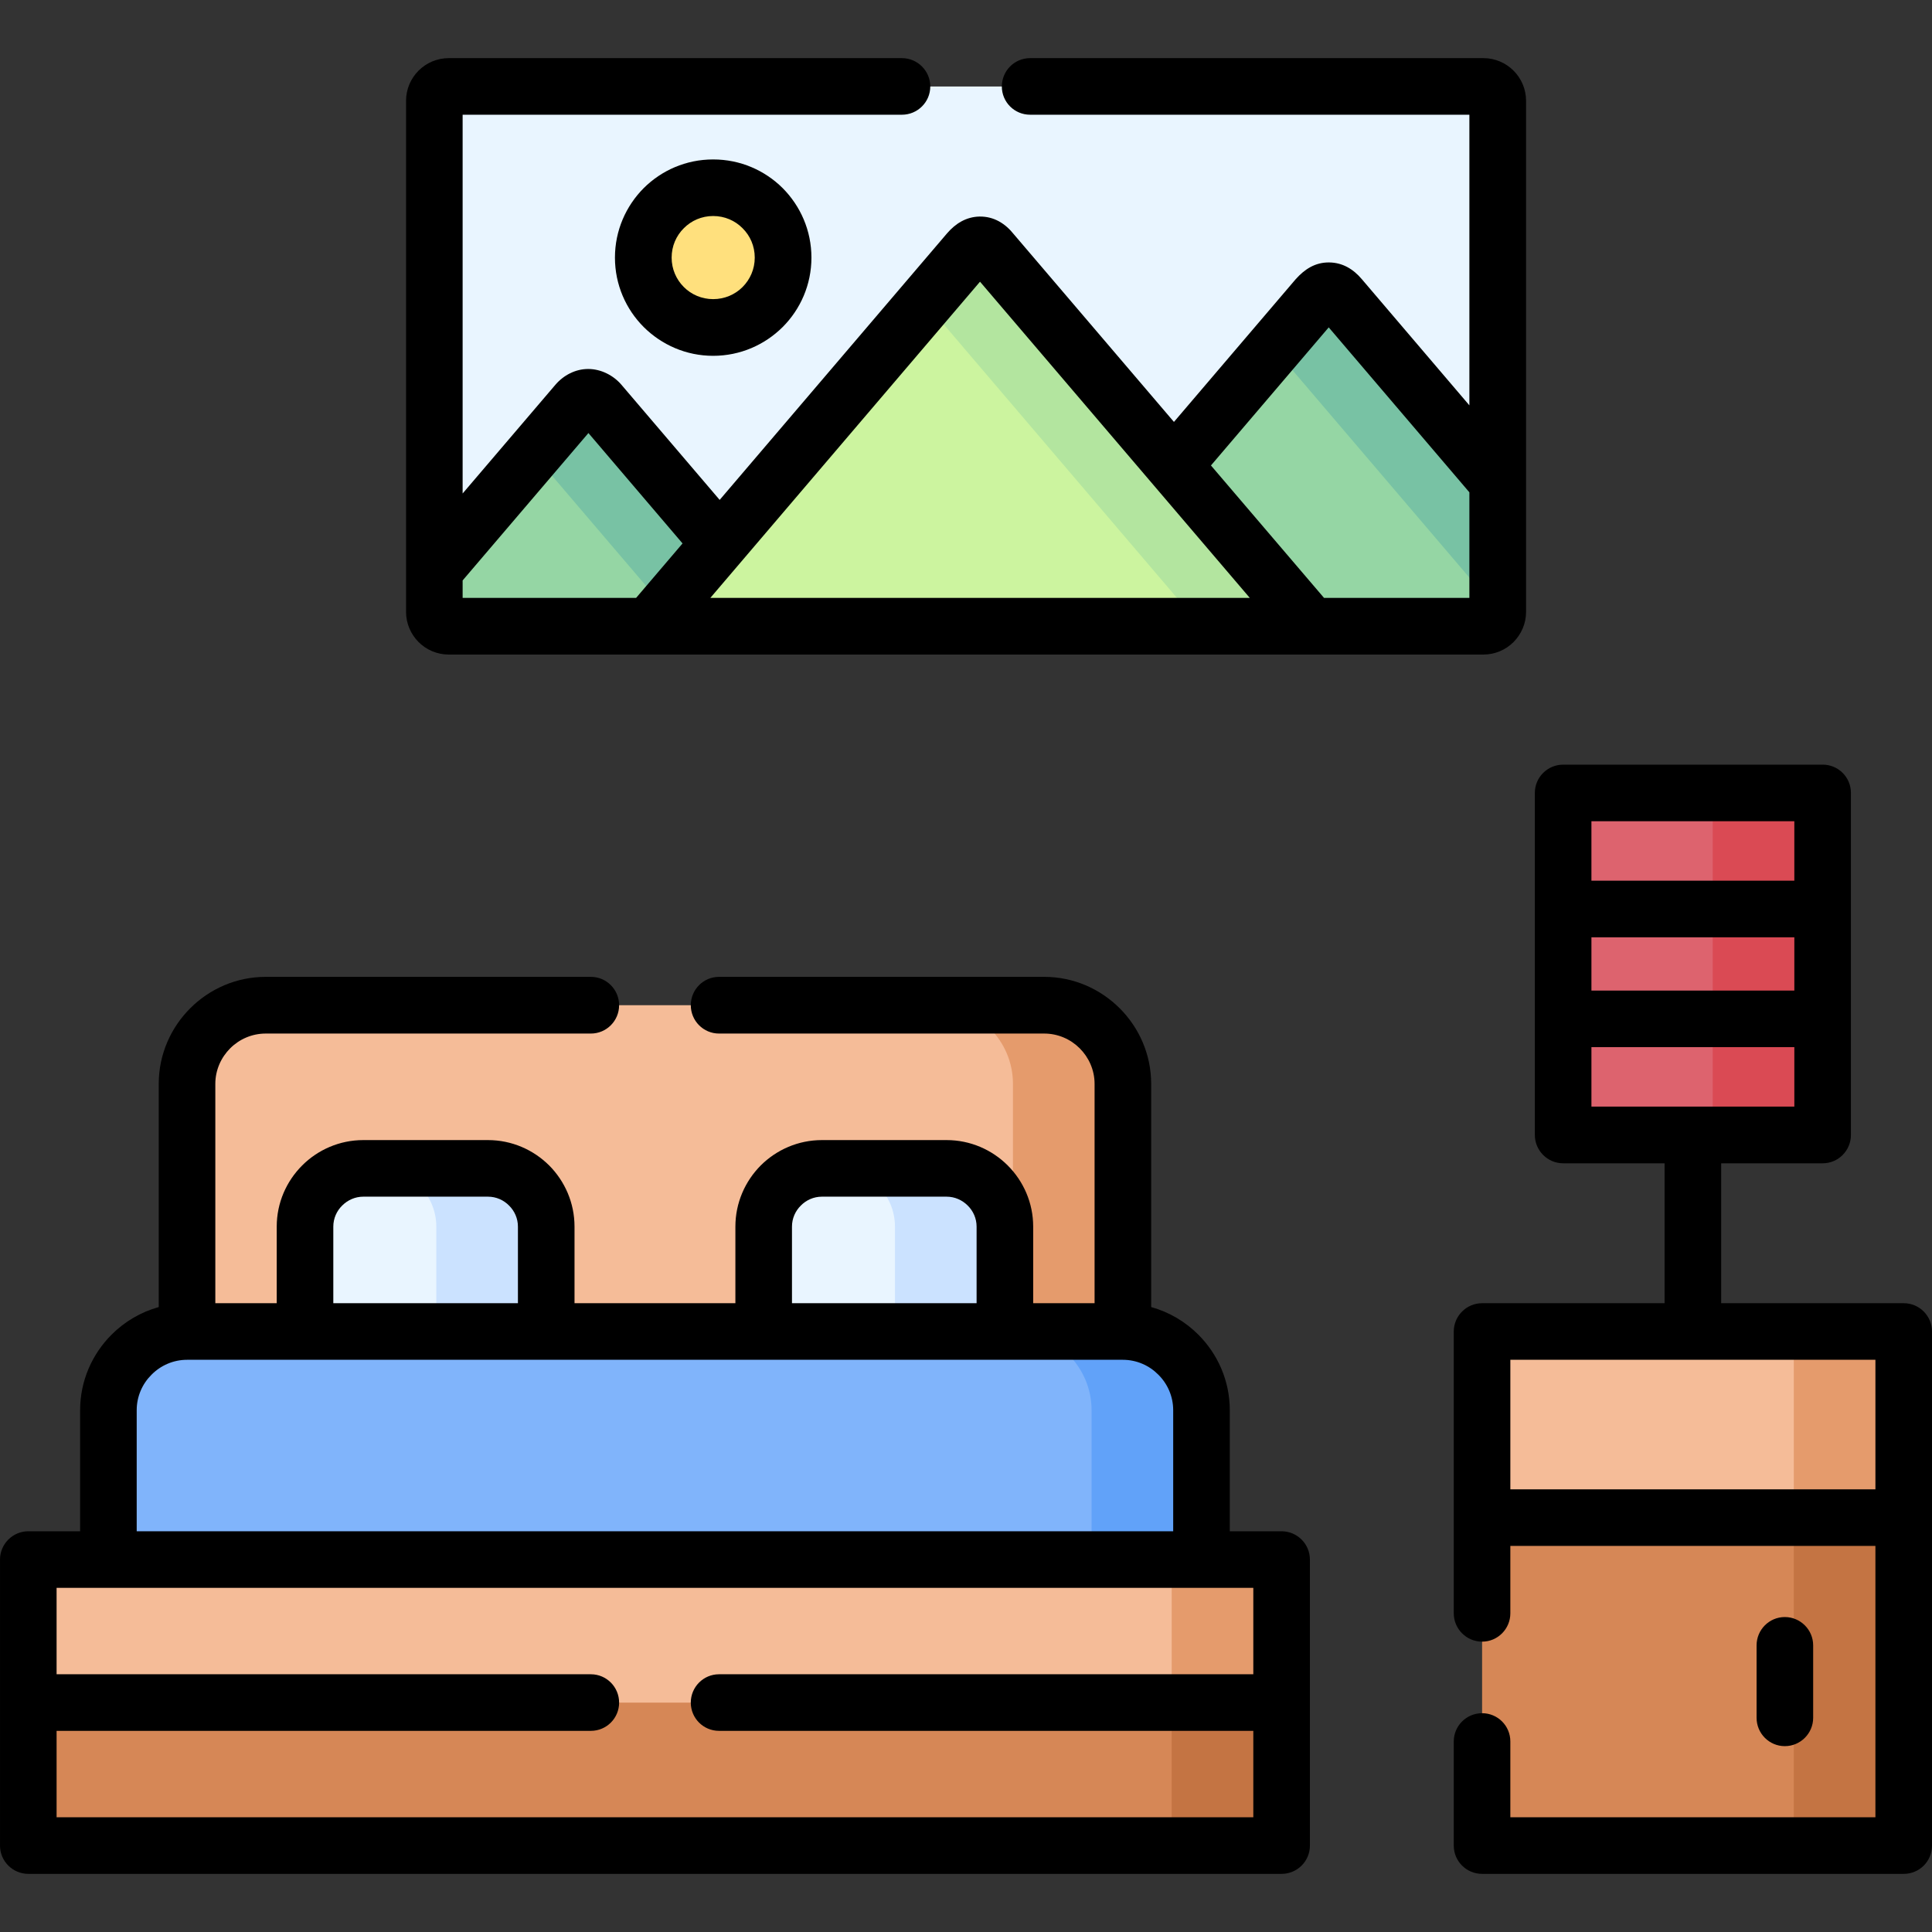 <svg id="Layer_1" enable-background="new 0 0 512 512" height="512" viewBox="0 0 512 512" width="512" xmlns="http://www.w3.org/2000/svg"><rect x="0" y="0" width="512" height="512" fill="#333333" stroke="none"/><g><g clip-rule="evenodd" fill-rule="evenodd"><path d="m318.392 413.31v-39.6c0-11.452-9.383-20.835-20.835-20.835h-247.978c-11.452 0-20.835 9.383-20.835 20.835v39.6z" fill="#80b4fb"/><path d="m318.392 413.31v-39.6c0-11.452-9.383-20.835-20.835-20.835h-29.112c11.452 0 20.835 9.383 20.835 20.835v39.6z" fill="#61a2f9"/><path d="m297.557 352.875v-65.651c0-11.452-9.384-20.835-20.835-20.835h-206.308c-11.453 0-20.835 9.383-20.835 20.835v65.651z" fill="#f5bc98"/><path d="m297.557 352.875v-65.651c0-11.452-9.384-20.835-20.835-20.835h-29.112c11.452 0 20.835 9.383 20.835 20.835v65.651z" fill="#e59b6c"/><path d="m266.29 352.875v-27.808c0-8.476-6.945-15.449-15.421-15.449h-33.052c-8.476 0-15.449 6.974-15.449 15.449v27.808zm-121.523 0v-27.808c0-8.476-6.973-15.449-15.449-15.449h-33.052c-8.476 0-15.42 6.974-15.42 15.449v27.808z" fill="#e9f5ff"/><path d="m266.29 352.875v-27.808c0-8.476-6.945-15.449-15.421-15.449h-29.141c8.504 0 15.449 6.974 15.449 15.449v27.808zm-121.523 0v-27.808c0-8.476-6.973-15.449-15.449-15.449h-29.112c8.476 0 15.421 6.974 15.421 15.449v27.808z" fill="#cbe2ff"/><path d="m13.323 489.11h320.488c3.203 0 5.811-2.637 5.811-5.84v-64.149c0-3.203-2.608-5.811-5.811-5.811h-320.488c-3.203 0-5.811 2.607-5.811 5.811v64.149c0 3.204 2.608 5.84 5.811 5.84z" fill="#d68756"/><path d="m304.7 489.11h29.111c3.203 0 5.811-2.637 5.811-5.84v-64.149c0-3.203-2.608-5.811-5.811-5.811h-29.111c3.203 0 5.811 2.607 5.811 5.811v64.149c0 3.204-2.608 5.84-5.811 5.84z" fill="#c47443"/><path d="m339.623 451.21v-32.089c0-3.203-2.608-5.811-5.811-5.811h-320.489c-3.203 0-5.811 2.607-5.811 5.811v32.089z" fill="#f5bc98"/><path d="m339.623 451.21v-32.089c0-3.203-2.608-5.811-5.811-5.811h-29.112c3.203 0 5.811 2.607 5.811 5.811v32.089z" fill="#e59b6c"/><path d="m498.677 489.11h-100.092c-3.203 0-5.812-2.637-5.812-5.84v-124.584c0-3.203 2.608-5.812 5.812-5.812h100.092c3.203 0 5.84 2.608 5.84 5.812v124.584c0 3.204-2.637 5.84-5.84 5.84z" fill="#d68756"/><path d="m498.677 489.11h-29.111c3.203 0 5.811-2.637 5.811-5.84v-124.584c0-3.203-2.607-5.812-5.811-5.812h29.111c3.203 0 5.84 2.608 5.84 5.812v124.584c0 3.204-2.637 5.84-5.84 5.84z" fill="#c47443"/><path d="m392.773 402.17v-43.483c0-3.203 2.608-5.812 5.812-5.812h100.092c3.203 0 5.84 2.608 5.84 5.812v43.483z" fill="#f5bc98"/><path d="m469.565 352.875h29.111c3.203 0 5.84 2.608 5.84 5.812v43.483h-29.141v-43.483c.001-3.204-2.606-5.812-5.81-5.812z" fill="#e59b6c"/><path d="m420.071 210.12h57.119c3.203 0 5.84 2.638 5.84 5.841v78.973c0 3.203-2.637 5.841-5.84 5.841h-57.119c-3.203 0-5.811-2.638-5.811-5.841v-78.973c0-3.203 2.608-5.841 5.811-5.841z" fill="#dd636e"/><path d="m448.077 210.12h29.113c3.203 0 5.84 2.638 5.84 5.841v78.973c0 3.203-2.637 5.841-5.84 5.841h-29.113c3.204 0 5.812-2.638 5.812-5.841v-78.973c0-3.203-2.608-5.841-5.812-5.841z" fill="#da4a54"/><path d="m118.915 22.919h274.198c2.098 0 3.799 1.7 3.799 3.798v135.441c0 2.098-1.701 3.798-3.799 3.798h-274.198c-2.098 0-3.827-1.7-3.827-3.798v-135.441c0-2.098 1.729-3.798 3.827-3.798z" fill="#e9f5ff"/><path d="m396.912 162.158c0 2.098-1.729 3.798-3.799 3.798h-118.347l74.269-87.109c2.126-2.438 4.167-2.438 6.18 0l41.698 48.898v34.413z" fill="#95d6a4"/><path d="m209.426 165.956h-90.511c-2.098 0-3.827-1.7-3.827-3.798v-11.056l37.758-44.278c2.013-2.097 4.054-2.097 6.18 0z" fill="#95d6a4"/><path d="m347.446 165.956h-175.437l43.852-51.421 40.792-47.792c1.984-2.409 4.053-2.58 6.15 0l40.764 47.792z" fill="#ccf49f"/><path d="m188.988 86.784c10.205 0 18.539-8.306 18.539-18.511s-8.333-18.538-18.539-18.538c-10.177 0-18.511 8.333-18.511 18.538s8.334 18.511 18.511 18.511z" fill="#ffe07d"/><path d="m337.582 92.311 59.33 69.563v-34.129l-41.698-48.898c-2.013-2.438-4.054-2.438-6.18 0z" fill="#78c2a4"/><path d="m245.172 80.18 73.135 85.776h29.14l-84.644-99.213c-2.098-2.58-4.166-2.409-6.15 0z" fill="#b3e59f"/><path d="m190.718 144.017-31.692-37.192c-2.126-2.097-4.167-2.097-6.18 0l-11.48 13.465 34.81 40.792z" fill="#78c2a4"/></g><path d="m310.908 405.799v-32.089c0-3.657-1.503-7.002-3.94-9.411-2.409-2.438-5.754-3.94-9.411-3.94-82.66 0-165.319 0-247.978 0-3.657 0-7.002 1.502-9.411 3.94-2.438 2.409-3.94 5.754-3.94 9.411v32.089zm110.836-172.405h53.773v-15.761h-53.773zm53.774 14.995h-53.773v14.117h53.773zm0 29.112h-53.773v15.761h53.773zm-286.53-235.249c7.2 0 13.691 2.891 18.425 7.597 4.705 4.733 7.625 11.226 7.625 18.425 0 7.172-2.92 13.691-7.625 18.396-4.734 4.706-11.225 7.626-18.425 7.626-7.172 0-13.663-2.92-18.397-7.626-4.706-4.705-7.625-11.225-7.625-18.396 0-7.199 2.92-13.691 7.625-18.425 4.734-4.706 11.225-7.597 18.397-7.597zm7.796 18.226c-1.984-2.013-4.734-3.231-7.795-3.231-3.033 0-5.783 1.219-7.767 3.231-2.013 1.984-3.232 4.733-3.232 7.795 0 3.033 1.219 5.783 3.232 7.795 1.984 1.984 4.734 3.203 7.767 3.203 3.062 0 5.811-1.219 7.795-3.203 2.013-2.012 3.231-4.762 3.231-7.795 0-3.061-1.219-5.81-3.231-7.795zm-28.205 97.966 12.302-14.428-24.945-29.255-33.336 39.063v4.62zm22.139-25.965 60.236-70.612c2.268-2.636 5.074-4.394 8.617-4.479 3.827-.057 6.86 1.843 9.185 4.791l42.351 49.634 32.257-37.813c2.382-2.665 5.159-4.479 8.845-4.451 3.571.029 6.435 1.758 8.702 4.451l28.489 33.42v-77.019h-116.421c-4.139 0-7.483-3.345-7.483-7.483 0-4.139 3.345-7.513 7.483-7.513h120.134c3.119 0 5.953 1.276 7.994 3.317 2.041 2.04 3.316 4.875 3.316 7.993v135.441c0 3.118-1.275 5.925-3.316 7.993-2.041 2.041-4.875 3.316-7.994 3.316-91.418 0-182.808 0-274.198 0-3.118 0-5.953-1.275-7.994-3.316-2.041-2.068-3.316-4.875-3.316-7.993v-135.439c0-3.118 1.275-5.953 3.316-7.993 2.041-2.041 4.875-3.317 7.994-3.317h120.105c4.139 0 7.512 3.374 7.512 7.513 0 4.138-3.373 7.483-7.512 7.483h-116.42v100.377l24.576-28.801c2.183-2.551 5.33-4.195 8.703-4.195s6.662 1.673 8.816 4.195zm130.196-9.128 29.963 35.094h38.523v-27.977l-37.276-43.711zm10.29 35.093c-23.811-27.921-47.651-55.872-71.491-83.793-23.811 27.921-47.65 55.872-71.462 83.793zm83.056 44.193h68.771c4.138 0 7.482 3.345 7.482 7.483v90.654c0 4.139-3.345 7.512-7.482 7.512h-26.902v37.077h48.389c4.139 0 7.483 3.373 7.483 7.512v136.235c0 4.139-3.345 7.483-7.483 7.483h-111.745c-4.139 0-7.512-3.345-7.512-7.483v-27.61c0-4.139 3.373-7.484 7.512-7.484s7.483 3.346 7.483 7.484v20.099h96.748v-71.916h-96.748v17.858c0 4.139-3.345 7.512-7.483 7.512-4.139 0-7.512-3.373-7.512-7.512v-74.666c0-4.139 3.373-7.512 7.512-7.512h48.359v-37.077h-26.872c-4.139 0-7.512-3.373-7.512-7.512 0-30.219 0-60.436 0-90.654 0-4.139 3.373-7.483 7.512-7.483zm51.251 233.408c0-4.139 3.345-7.512 7.484-7.512s7.512 3.373 7.512 7.512v19.19c0 4.138-3.373 7.512-7.512 7.512-4.14 0-7.484-3.374-7.484-7.512zm-65.254-41.358h96.748v-34.329h-96.748zm-400.257 18.623c0-4.139 3.374-7.512 7.512-7.512h13.72v-32.088c0-7.796 3.203-14.883 8.333-20.013 3.43-3.431 7.711-5.981 12.501-7.313v-59.16c0-7.795 3.203-14.882 8.334-20.013s12.217-8.334 20.013-8.334h86.174c4.139 0 7.483 3.373 7.483 7.512s-3.345 7.512-7.483 7.512h-86.173c-3.657 0-7.002 1.503-9.412 3.912-2.41 2.41-3.94 5.754-3.94 9.411v58.14h16.272v-20.296c0-6.321 2.58-12.047 6.747-16.215 4.139-4.139 9.893-6.718 16.186-6.718h33.053c6.321 0 12.047 2.579 16.214 6.718 4.139 4.168 6.718 9.894 6.718 16.215v20.296h42.633v-20.296c0-6.321 2.58-12.047 6.718-16.215 4.167-4.139 9.893-6.718 16.214-6.718h33.052c6.293 0 12.047 2.579 16.186 6.718 4.167 4.168 6.747 9.894 6.747 16.215v20.296h16.271v-58.14c0-3.657-1.53-7.001-3.939-9.411-2.41-2.409-5.755-3.912-9.411-3.912h-86.175c-4.139 0-7.483-3.373-7.483-7.512s3.345-7.512 7.483-7.512h86.175c7.795 0 14.882 3.203 20.013 8.334s8.334 12.218 8.334 20.013v59.16c4.791 1.332 9.071 3.883 12.501 7.313 5.131 5.13 8.334 12.217 8.334 20.013v32.089h13.72c4.139 0 7.512 3.373 7.512 7.512v75.8c0 4.139-3.373 7.483-7.512 7.483h-332.113c-4.139 0-7.512-3.345-7.512-7.483 0-25.287 0-50.544 0-75.801zm14.996 30.388h141.592c4.139 0 7.483 3.373 7.483 7.512s-3.345 7.483-7.483 7.483h-141.592v22.905h317.144v-22.905h-141.593c-4.139 0-7.483-3.345-7.483-7.483 0-4.139 3.345-7.512 7.483-7.512h141.593v-22.904c-105.705 0-211.439 0-317.144 0v22.904zm243.811-98.335v-20.296c0-2.183-.907-4.167-2.354-5.584-1.445-1.446-3.43-2.353-5.584-2.353h-33.052c-2.183 0-4.167.907-5.584 2.353-1.446 1.417-2.353 3.401-2.353 5.584v20.296zm-121.552 0v-20.296c0-2.183-.907-4.167-2.353-5.584-1.417-1.446-3.401-2.353-5.584-2.353h-33.052c-2.154 0-4.139.907-5.584 2.353-1.446 1.417-2.353 3.401-2.353 5.584v20.296z"/></g></svg>